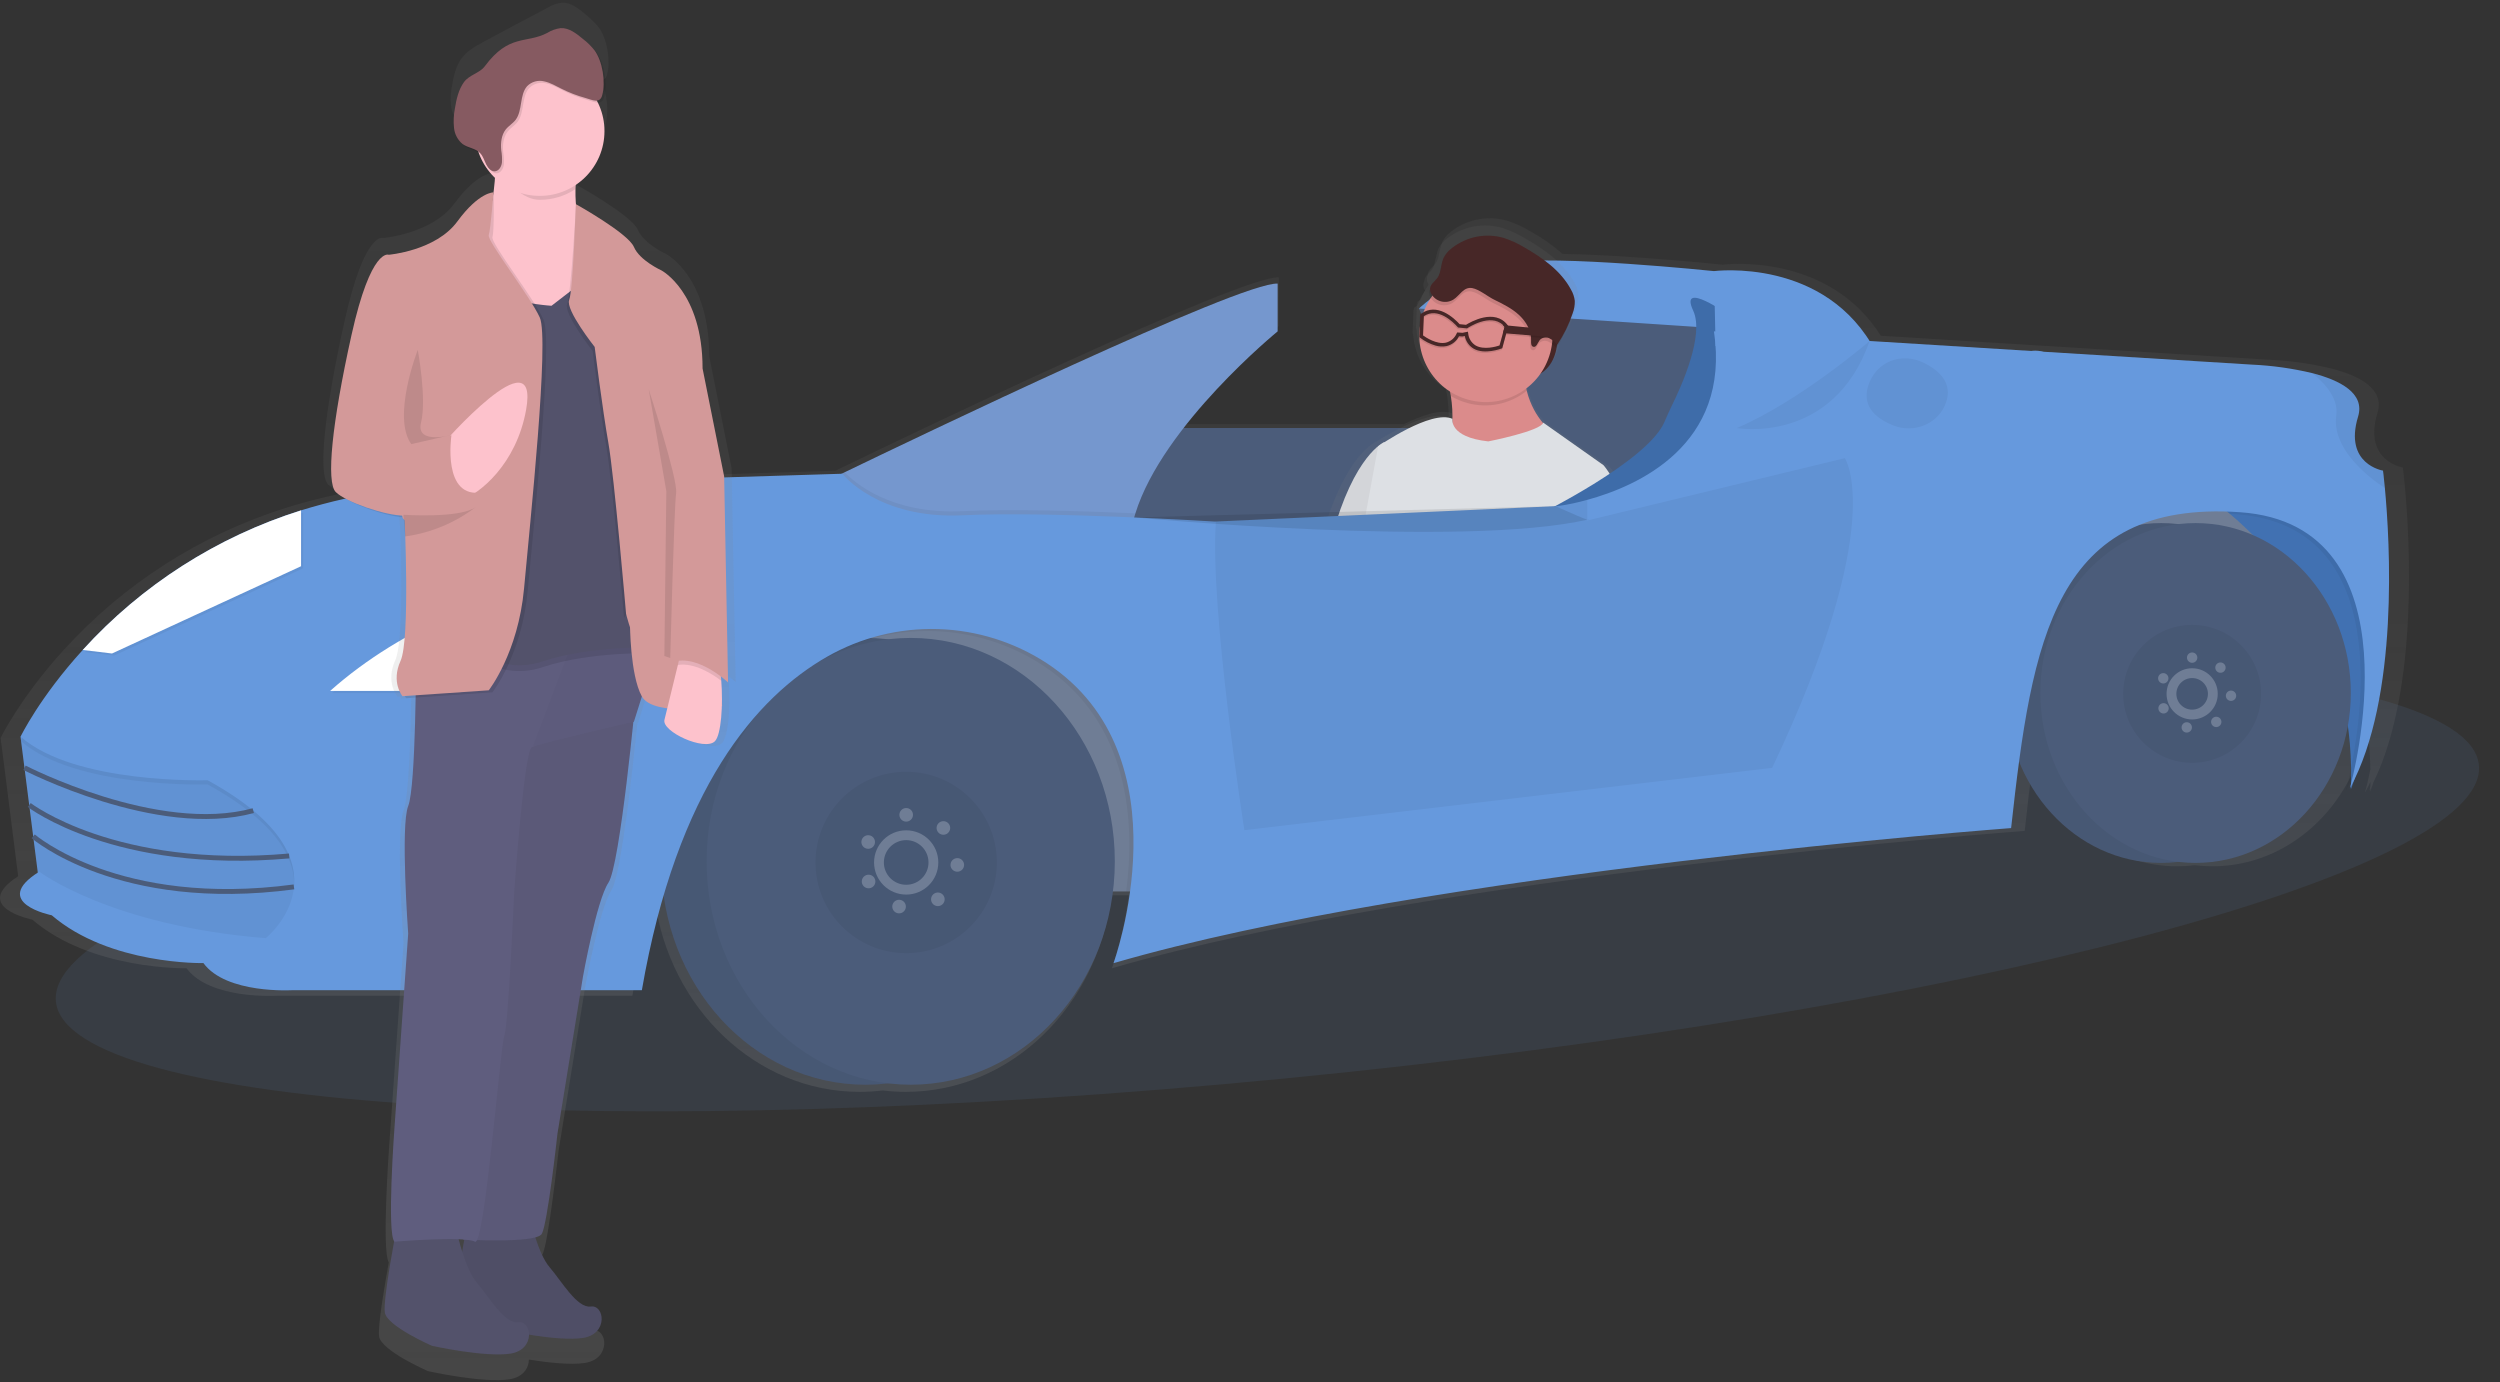 <svg width="510" height="282" viewBox="0 0 510 282" fill="none" xmlns="http://www.w3.org/2000/svg">
<rect x="0" y="0" width="510" height="282" fill="#333333" stroke="none"/>
<path d="M412.292 81.793C414.74 83.603 425.122 84.422 425.122 84.422C425.122 84.422 421.303 74.736 418.85 72.922C418.275 72.413 417.601 72.03 416.87 71.796C416.139 71.563 415.368 71.484 414.604 71.565C413.841 71.646 413.104 71.885 412.438 72.267C411.772 72.649 411.193 73.165 410.738 73.783C410.283 74.401 409.961 75.107 409.794 75.856C409.626 76.605 409.616 77.38 409.765 78.133C409.913 78.886 410.217 79.6 410.656 80.23C411.096 80.859 411.662 81.389 412.317 81.788L412.292 81.793Z" fill="#6699DD"/>
<path opacity="0.1" d="M412.292 81.793C414.74 83.603 425.122 84.422 425.122 84.422C425.122 84.422 421.303 74.736 418.85 72.922C418.275 72.413 417.601 72.03 416.87 71.796C416.139 71.563 415.368 71.484 414.604 71.565C413.841 71.646 413.104 71.885 412.438 72.267C411.772 72.649 411.193 73.165 410.738 73.783C410.283 74.401 409.961 75.107 409.794 75.856C409.626 76.605 409.616 77.38 409.765 78.133C409.913 78.886 410.217 79.6 410.656 80.23C411.096 80.859 411.662 81.389 412.317 81.788L412.292 81.793Z" fill="#6699DD"/>
<path d="M473.194 91.69C470.475 93.062 460.128 92.112 460.128 92.112C460.128 92.112 465.53 83.211 468.249 81.838C468.901 81.447 469.626 81.194 470.38 81.096C471.134 80.998 471.9 81.056 472.63 81.267C473.36 81.478 474.039 81.838 474.624 82.324C475.209 82.809 475.688 83.41 476.03 84.089C476.372 84.768 476.571 85.51 476.613 86.269C476.656 87.028 476.542 87.788 476.277 88.501C476.013 89.214 475.605 89.865 475.077 90.412C474.55 90.96 473.916 91.393 473.214 91.685L473.194 91.69Z" fill="#6699DD"/>
<path d="M467.982 113.459C465.535 115.268 455.153 116.087 455.153 116.087C455.153 116.087 458.972 106.402 461.424 104.587C462.605 103.87 464.01 103.62 465.365 103.888C466.72 104.155 467.926 104.92 468.745 106.032C469.564 107.144 469.938 108.522 469.792 109.896C469.646 111.269 468.992 112.538 467.957 113.454L467.982 113.459Z" fill="#6699DD"/>
<path d="M445.158 95.932C447.876 97.304 458.223 96.354 458.223 96.354C458.223 96.354 452.821 87.453 450.102 86.081C448.813 85.545 447.37 85.517 446.061 86.003C444.752 86.488 443.676 87.451 443.047 88.697C442.419 89.944 442.285 91.382 442.673 92.723C443.06 94.064 443.941 95.209 445.137 95.927L445.158 95.932Z" fill="#6699DD"/>
<path d="M442.946 121.501C445.393 123.31 455.776 124.13 455.776 124.13C455.776 124.13 451.956 114.444 449.504 112.63C448.929 112.121 448.255 111.738 447.524 111.504C446.793 111.271 446.021 111.192 445.258 111.273C444.495 111.354 443.757 111.593 443.092 111.975C442.426 112.357 441.847 112.873 441.392 113.491C440.937 114.109 440.615 114.815 440.447 115.564C440.28 116.313 440.27 117.088 440.419 117.841C440.567 118.594 440.871 119.308 441.31 119.937C441.75 120.567 442.315 121.097 442.971 121.496L442.946 121.501Z" fill="#6699DD"/>
<path opacity="0.1" d="M473.194 91.69C470.475 93.062 460.128 92.112 460.128 92.112C460.128 92.112 465.53 83.211 468.249 81.838C468.901 81.447 469.626 81.194 470.38 81.096C471.134 80.998 471.9 81.056 472.63 81.267C473.36 81.478 474.039 81.838 474.624 82.324C475.209 82.809 475.688 83.41 476.03 84.089C476.372 84.768 476.571 85.51 476.613 86.269C476.656 87.028 476.542 87.788 476.277 88.501C476.013 89.214 475.605 89.865 475.077 90.412C474.55 90.96 473.916 91.393 473.214 91.685L473.194 91.69Z" fill="#6699DD"/>
<path opacity="0.1" d="M467.982 113.459C465.535 115.268 455.153 116.087 455.153 116.087C455.153 116.087 458.972 106.402 461.424 104.587C462.605 103.87 464.01 103.62 465.365 103.888C466.72 104.155 467.926 104.92 468.745 106.032C469.564 107.144 469.938 108.522 469.792 109.896C469.646 111.269 468.992 112.538 467.957 113.454L467.982 113.459Z" fill="#6699DD"/>
<path opacity="0.1" d="M445.158 95.932C447.876 97.304 458.223 96.354 458.223 96.354C458.223 96.354 452.821 87.453 450.102 86.081C448.813 85.545 447.37 85.517 446.061 86.003C444.752 86.488 443.676 87.451 443.047 88.697C442.419 89.944 442.285 91.382 442.673 92.723C443.06 94.064 443.941 95.209 445.137 95.927L445.158 95.932Z" fill="#6699DD"/>
<path opacity="0.1" d="M442.946 121.501C445.393 123.31 455.776 124.13 455.776 124.13C455.776 124.13 451.956 114.444 449.504 112.63C448.929 112.121 448.255 111.738 447.524 111.504C446.793 111.271 446.021 111.192 445.258 111.273C444.495 111.354 443.757 111.593 443.092 111.975C442.426 112.357 441.847 112.873 441.392 113.491C440.937 114.109 440.615 114.815 440.447 115.564C440.28 116.313 440.27 117.088 440.419 117.841C440.567 118.594 440.871 119.308 441.31 119.937C441.75 120.567 442.315 121.097 442.971 121.496L442.946 121.501Z" fill="#6699DD"/>
<path opacity="0.1" d="M262.43 219.976C398.925 206.662 507.84 178.054 505.697 156.079C503.555 134.103 391.166 127.081 254.67 140.395C118.175 153.709 9.26 182.317 11.403 204.293C13.545 226.269 125.934 233.29 262.43 219.976Z" fill="#6699DD"/>
<path d="M484.189 159.58C493.481 140.53 491.561 109.523 490.571 98.998C490.355 96.696 490.184 95.374 490.184 95.374C490.184 95.374 481.993 94.082 485.013 84.166C486.491 79.31 481.244 76.626 475.516 75.153C471.419 74.174 467.24 73.583 463.033 73.389L383.688 68.489C372.809 51.218 351.401 53.993 351.401 53.993C351.401 53.993 332.305 52.007 318.767 51.801C316.712 49.991 314.46 48.418 312.053 47.112C310.619 46.25 309.091 45.553 307.5 45.036C305.565 44.477 303.527 44.38 301.548 44.751C299.569 45.122 297.704 45.951 296.103 47.172C295.322 47.733 294.687 48.473 294.248 49.328C294.079 49.717 293.953 50.123 293.871 50.54C293.667 51.249 293.499 51.969 293.369 52.696C293.251 53.046 293.081 53.376 292.866 53.676C292.323 54.445 291.389 55.023 291.268 55.953C291.265 56.007 291.265 56.06 291.268 56.114C291.169 56.291 291.102 56.486 291.072 56.687C291.036 57.101 291.125 57.516 291.328 57.878C291.359 57.938 291.394 57.994 291.429 58.049C290.761 59.016 290.216 60.063 289.806 61.165C289.62 61.266 289.44 61.379 289.268 61.502L289.117 61.613V61.919L289.032 61.984L288.846 66.935L288.951 67.016C289.104 69.325 289.8 71.566 290.985 73.555C292.169 75.543 293.808 77.222 295.766 78.456C295.831 78.772 295.891 79.094 295.952 79.431C296.228 81.054 296.352 82.7 296.324 84.347H296.238C293.876 83.341 289.836 84.819 286.363 86.543H241.377C250.151 75.254 260.885 66.498 260.885 66.498V56.576C253.217 56.194 185.848 88.564 171.078 95.711L170.425 96.028L94.518 98.38C80.769 98.294 68.748 100.315 58.336 103.607C40.936 109.074 25.3 119.065 13.028 132.559C4.063 142.4 0.133 150.533 0.133 150.533L0.218 151.216L0.133 151.392L0.253 151.498L2.299 167.642L3.706 178.75C-6.073 185.073 6.595 187.607 6.595 187.607C18.656 197.951 38.059 197.523 38.059 197.523C42.797 203.992 56.592 203.128 56.592 203.128H129.001C130.129 196.479 131.639 189.9 133.524 183.425C136.615 205.686 154.178 222.74 175.375 222.74C176.947 222.739 178.518 222.644 180.078 222.454C181.639 222.644 183.21 222.739 184.782 222.74C206.225 222.74 223.944 205.284 226.733 182.651H230.276C229.615 187.707 228.465 192.688 226.844 197.523C291.926 178.554 413.041 169.502 413.041 169.502C413.544 164.727 414.096 160.113 414.694 155.685C419.685 168.074 430.996 176.725 444.163 176.725C445.359 176.723 446.554 176.649 447.741 176.504C448.928 176.649 450.123 176.723 451.319 176.725C466.952 176.725 479.963 164.526 482.898 148.351C483.286 151.206 483.508 154.081 483.561 156.961C483.003 159.706 482.516 161.46 482.45 161.706C482.842 160.989 483.214 160.255 483.566 159.505C483.566 159.796 483.566 160.098 483.566 160.399C483.445 160.902 483.36 161.183 483.335 161.279L483.556 160.867C483.556 161.088 483.556 161.304 483.556 161.525C483.506 161.545 483.772 160.822 484.189 159.58Z" fill="url(#paint0_linear_261_2712)"/>
<path d="M476.596 91.132H327.395V151.332H476.596V91.132Z" fill="#6F7D95"/>
<path d="M289.459 62.94L310.651 110.423L352.617 107.88L354.31 88.378L355.582 65.483L296.243 61.241L289.459 62.94Z" fill="#4B5C7A"/>
<path d="M289.459 62.94C289.459 62.94 297.499 55.31 307.264 53.611C317.028 51.912 349.652 55.305 349.652 55.305L354.315 63.347L353.441 67.177L289.459 62.94Z" fill="#6699DD"/>
<path d="M369.356 87.317H218.884V131.408H369.356V87.317Z" fill="#4B5C7A"/>
<path d="M332.335 117.314C336.31 104.019 328.385 95.284 328.385 95.284L315.249 86.116C315.238 86.147 315.224 86.177 315.209 86.206C313.5 84.204 312.277 81.833 311.636 79.28C311.595 79.119 311.56 78.953 311.52 78.777C312.721 77.885 313.773 76.808 314.636 75.586C316.777 74.274 317.731 72.163 318.093 70.057C319.47 68.013 320.567 65.793 321.355 63.457C321.485 63.079 321.595 62.695 321.686 62.306C321.939 61.582 322.052 60.816 322.018 60.049C321.911 59.196 321.627 58.374 321.184 57.637C318.973 53.616 314.993 50.816 310.957 48.534C309.547 47.687 308.045 47.002 306.48 46.493C304.577 45.945 302.573 45.849 300.627 46.214C298.681 46.579 296.848 47.394 295.273 48.594C294.506 49.147 293.88 49.874 293.449 50.715C293.283 51.098 293.158 51.497 293.077 51.907C292.882 52.605 292.723 53.313 292.6 54.028C292.49 54.369 292.331 54.693 292.127 54.988C291.59 55.742 290.675 56.31 290.555 57.23C290.552 57.283 290.552 57.337 290.555 57.39C290.458 57.565 290.393 57.756 290.364 57.953C290.326 58.36 290.414 58.769 290.615 59.124C290.645 59.185 290.68 59.24 290.715 59.295C290.058 60.247 289.521 61.277 289.117 62.361C288.933 62.461 288.755 62.572 288.585 62.693L288.439 62.799V63.1L288.353 63.166L288.168 68.036L288.268 68.117C288.416 70.388 289.101 72.593 290.265 74.549C291.43 76.505 293.041 78.157 294.967 79.37C295.032 79.682 295.092 79.999 295.148 80.33C295.451 82.084 295.572 83.865 295.509 85.643C295.49 85.49 295.49 85.334 295.509 85.181C291.876 83.537 283.951 88.081 280.76 90.091C280.277 90.321 279.825 90.613 279.418 90.961L279.363 91.001C277.167 92.781 272.83 97.726 269.388 110.438C264.614 128.176 265.111 132.197 261.634 136.308C258.156 140.42 254.704 169.386 254.704 169.386L261.704 171.271L262.599 168.396C270.921 175.986 294.223 179.64 294.223 179.64L294.937 177.423C298.51 178.71 304.485 176.755 304.485 176.755C313.219 173.669 316.49 165.838 322.827 155.509C329.164 145.18 332.335 117.314 332.335 117.314ZM297.108 170.758L313.239 120.712C314.701 128.482 308.249 140.721 307.676 148.723C307.319 153.87 301.329 164.099 297.108 170.758Z" fill="url(#paint1_linear_261_2712)"/>
<path d="M317.289 64.653C317.289 64.653 320.098 75.354 311.761 77.219C303.424 79.084 308.917 72.409 308.917 72.409L316.957 64.573L317.289 64.653Z" fill="#472727"/>
<path d="M282.433 90.157C282.433 90.157 276.232 92.67 271.674 109.599C267.116 126.527 267.569 130.347 264.287 134.283C261.005 138.218 257.644 165.833 257.644 165.833L264.207 167.602L269.92 149.145L285.634 100.39L282.433 90.157Z" fill="#DDE0E4"/>
<path opacity="0.05" d="M282.433 90.157C282.433 90.157 276.232 92.67 271.674 109.599C267.116 126.527 267.569 130.347 264.287 134.283C261.005 138.218 257.644 165.833 257.644 165.833L264.207 167.602L269.92 149.145L285.634 100.39L282.433 90.157Z" fill="black"/>
<path d="M316.867 88.247C316.867 88.247 290.906 101.446 294.705 92.836C296.585 88.584 296.515 84.176 295.967 80.773C295.654 78.769 295.106 76.808 294.334 74.932C294.334 74.932 311.982 60.969 310.947 72.369C310.699 74.823 310.869 77.3 311.45 79.697C312.977 85.744 316.867 88.247 316.867 88.247Z" fill="#DB8B8B"/>
<path opacity="0.1" d="M311.449 79.717C309.78 81.058 307.817 81.985 305.721 82.422C303.624 82.859 301.455 82.793 299.389 82.231C298.18 81.906 297.022 81.417 295.946 80.778C295.634 78.773 295.085 76.813 294.313 74.937C294.313 74.937 311.962 60.974 310.927 72.374C310.684 74.834 310.86 77.317 311.449 79.717Z" fill="black"/>
<path d="M316.25 71.966C318.201 64.718 313.908 57.26 306.662 55.309C299.415 53.357 291.959 57.651 290.008 64.899C288.056 72.147 292.349 79.604 299.596 81.556C306.842 83.507 314.299 79.214 316.25 71.966Z" fill="#DB8B8B"/>
<path opacity="0.1" d="M296.303 61.804C295.93 62.032 295.515 62.181 295.083 62.245C294.651 62.308 294.21 62.283 293.788 62.172C293.366 62.061 292.97 61.865 292.625 61.597C292.28 61.329 291.993 60.994 291.78 60.612C291.594 60.272 291.514 59.883 291.549 59.497C291.665 58.622 292.529 58.079 293.057 57.355C293.876 56.184 293.72 54.581 294.313 53.279C294.721 52.484 295.31 51.795 296.032 51.269C297.5 50.12 299.22 49.336 301.05 48.979C302.88 48.623 304.768 48.705 306.56 49.218C308.026 49.696 309.432 50.342 310.751 51.143C314.53 53.299 318.254 55.938 320.299 59.773C320.713 60.477 320.977 61.259 321.073 62.07C321.096 62.946 320.942 63.818 320.621 64.633C319.865 66.886 318.812 69.028 317.49 71.002C317.048 70.453 316.492 70.005 315.862 69.69C315.543 69.539 315.186 69.493 314.839 69.557C314.493 69.621 314.175 69.792 313.932 70.047C313.495 70.605 313.228 71.67 312.565 71.419C312.133 71.258 312.138 70.66 312.158 70.198C312.248 68.187 311.153 66.292 309.681 64.935C308.208 63.578 306.384 62.683 304.585 61.804C303.293 61.17 301.57 59.718 300.153 59.461C298.394 59.135 297.565 61.025 296.303 61.804Z" fill="black"/>
<path d="M296.489 61.115C296.116 61.343 295.701 61.493 295.269 61.556C294.837 61.62 294.396 61.595 293.974 61.483C293.552 61.372 293.156 61.177 292.811 60.909C292.466 60.641 292.179 60.306 291.966 59.924C291.78 59.583 291.7 59.194 291.735 58.808C291.851 57.933 292.715 57.391 293.243 56.667C294.062 55.496 293.906 53.892 294.499 52.59C294.908 51.795 295.496 51.107 296.218 50.58C297.687 49.431 299.406 48.647 301.236 48.291C303.066 47.934 304.954 48.016 306.746 48.529C308.212 49.008 309.619 49.654 310.937 50.454C314.716 52.611 318.44 55.249 320.485 59.084C320.899 59.788 321.163 60.57 321.259 61.381C321.282 62.258 321.128 63.129 320.807 63.945C320.051 66.197 318.998 68.339 317.676 70.313C317.234 69.764 316.678 69.316 316.048 69.001C315.729 68.851 315.372 68.804 315.025 68.868C314.679 68.932 314.362 69.104 314.118 69.358C313.681 69.916 313.414 70.982 312.751 70.73C312.319 70.569 312.324 69.971 312.344 69.509C312.434 67.498 311.339 65.603 309.867 64.246C308.394 62.889 306.57 61.995 304.771 61.115C303.479 60.482 301.756 59.029 300.339 58.773C298.58 58.441 297.751 60.336 296.489 61.115Z" fill="#472727"/>
<path d="M303.605 90.046C303.605 90.046 314.354 87.94 314.821 86.216L327.113 94.897C327.113 94.897 334.51 103.185 330.726 115.871C330.726 115.871 327.646 142.455 321.656 152.322C315.665 162.189 312.223 174.97 304.017 177.956C304.017 177.956 296.127 172.869 293.524 172.93C293.524 172.93 306.886 153.563 307.459 145.939C308.032 138.314 314.138 126.623 312.801 119.224L294.71 175.468C294.71 175.468 265.563 170.944 262.608 161.269C262.608 161.269 265.121 157.494 264.654 153.669C264.186 149.844 275.649 121.069 275.649 121.069L281.137 91.062C281.137 91.062 291.991 83.477 296.313 85.447C296.293 85.417 295.509 89.162 303.605 90.046Z" fill="#DDE0E4"/>
<g opacity="0.1">
<path d="M307.52 66.714C304.866 63.095 299.806 66.066 298.977 66.584L297.675 66.453C296.539 65.216 293.057 61.929 289.785 64.347L289.645 64.452L289.449 69.092L289.589 69.202C290.534 69.932 291.606 70.481 292.75 70.821C293.475 71.034 294.24 71.072 294.982 70.931C295.531 70.805 296.045 70.559 296.489 70.211C296.933 69.864 297.295 69.423 297.55 68.921L298.228 68.966L298.73 68.871C298.831 69.405 299.044 69.912 299.356 70.357C299.668 70.803 300.072 71.177 300.54 71.454C302.786 72.726 306.067 71.454 306.203 71.429L306.374 71.364L307.58 66.875L307.52 66.714ZM305.816 70.796C305.148 71.022 302.625 71.766 300.932 70.796C300.51 70.531 300.155 70.173 299.893 69.75C299.632 69.326 299.471 68.848 299.424 68.353L299.364 67.986L298.263 68.212L297.158 68.172L297.052 68.383C296.85 68.84 296.547 69.244 296.164 69.564C295.782 69.885 295.331 70.114 294.846 70.233C292.951 70.64 290.76 69.172 290.187 68.755L290.353 64.834C293.198 62.919 296.333 66.026 297.238 67.041L297.333 67.147L299.168 67.327L299.278 67.252C299.328 67.222 303.886 64.161 306.484 66.624C306.613 66.743 306.733 66.873 306.841 67.011L305.816 70.796Z" fill="black"/>
<path d="M315.751 69.046L307.208 68.338L306.505 68.202L306.821 67.016C306.712 66.878 306.593 66.748 306.464 66.629L307.5 66.729L314.49 67.413L315.751 69.046Z" fill="black"/>
</g>
<path d="M307.61 66.392C304.957 62.774 299.896 65.744 299.067 66.262L297.765 66.131C296.63 64.895 293.147 61.608 289.876 64.025L289.735 64.131L289.539 68.77L289.68 68.881C290.625 69.61 291.696 70.159 292.841 70.499C293.565 70.712 294.33 70.75 295.072 70.61C295.621 70.483 296.136 70.237 296.579 69.89C297.023 69.542 297.385 69.102 297.64 68.599L298.318 68.644L298.821 68.549C298.921 69.083 299.135 69.59 299.447 70.036C299.759 70.481 300.162 70.855 300.63 71.132C302.876 72.404 306.158 71.132 306.293 71.107L306.464 71.042L307.67 66.553L307.61 66.392ZM305.906 70.474C305.238 70.7 302.715 71.444 301.022 70.474C300.6 70.21 300.245 69.852 299.983 69.428C299.722 69.005 299.562 68.527 299.514 68.031L299.454 67.664L298.353 67.89L297.263 67.82L297.157 68.031C296.959 68.49 296.658 68.898 296.277 69.222C295.896 69.546 295.446 69.778 294.961 69.901C293.067 70.308 290.876 68.84 290.303 68.423L290.469 64.503C293.313 62.588 296.449 65.694 297.353 66.709L297.449 66.815L299.283 66.996L299.394 66.92C299.444 66.89 304.002 63.829 306.6 66.292C306.729 66.412 306.848 66.541 306.957 66.679L305.906 70.474Z" fill="#472727"/>
<path d="M315.831 68.725L307.318 68.016L306.615 67.88L306.932 66.694C306.823 66.556 306.704 66.427 306.575 66.307L307.61 66.408L314.6 67.091L315.831 68.725Z" fill="#472727"/>
<path d="M257.453 121.657H108.252V181.857H257.453V121.657Z" fill="#6F7D95"/>
<path d="M176.535 221.283C199.53 221.283 218.17 200.879 218.17 175.709C218.17 150.54 199.53 130.136 176.535 130.136C153.541 130.136 134.901 150.54 134.901 175.709C134.901 200.879 153.541 221.283 176.535 221.283Z" fill="#4B5C7A"/>
<path opacity="0.05" d="M176.535 221.283C199.53 221.283 218.17 200.879 218.17 175.709C218.17 150.54 199.53 130.136 176.535 130.136C153.541 130.136 134.901 150.54 134.901 175.709C134.901 200.879 153.541 221.283 176.535 221.283Z" fill="black"/>
<path d="M185.787 221.283C208.782 221.283 227.422 200.879 227.422 175.709C227.422 150.54 208.782 130.136 185.787 130.136C162.793 130.136 144.153 150.54 144.153 175.709C144.153 200.879 162.793 221.283 185.787 221.283Z" fill="#4B5C7A"/>
<path opacity="0.05" d="M184.862 194.447C195.081 194.447 203.365 186.162 203.365 175.941C203.365 165.72 195.081 157.434 184.862 157.434C174.643 157.434 166.359 165.72 166.359 175.941C166.359 186.162 174.643 194.447 184.862 194.447Z" fill="black"/>
<path d="M184.862 181.495C187.929 181.495 190.415 179.008 190.415 175.941C190.415 172.873 187.929 170.386 184.862 170.386C181.795 170.386 179.309 172.873 179.309 175.941C179.309 179.008 181.795 181.495 184.862 181.495Z" stroke="#6F7D95" stroke-width="2" stroke-miterlimit="10"/>
<path d="M184.863 167.612C185.629 167.612 186.25 166.991 186.25 166.225C186.25 165.459 185.629 164.838 184.863 164.838C184.097 164.838 183.476 165.459 183.476 166.225C183.476 166.991 184.097 167.612 184.863 167.612Z" fill="#6F7D95"/>
<path d="M193.344 169.966C193.93 169.474 194.007 168.599 193.515 168.012C193.022 167.425 192.147 167.349 191.561 167.841C190.974 168.334 190.897 169.209 191.39 169.795C191.882 170.382 192.757 170.459 193.344 169.966Z" fill="#6F7D95"/>
<path d="M196.656 176.684C196.789 175.929 196.285 175.21 195.531 175.077C194.776 174.944 194.057 175.448 193.924 176.202C193.791 176.957 194.295 177.676 195.049 177.809C195.803 177.942 196.523 177.438 196.656 176.684Z" fill="#6F7D95"/>
<path d="M192.018 184.663C192.681 184.28 192.909 183.432 192.526 182.768C192.143 182.105 191.294 181.877 190.631 182.26C189.967 182.643 189.74 183.492 190.123 184.155C190.506 184.819 191.354 185.046 192.018 184.663Z" fill="#6F7D95"/>
<path d="M184.715 185.414C184.977 184.694 184.606 183.898 183.886 183.636C183.166 183.374 182.37 183.745 182.108 184.465C181.846 185.185 182.217 185.981 182.937 186.243C183.657 186.505 184.453 186.134 184.715 185.414Z" fill="#6F7D95"/>
<path d="M177.665 181.13C178.384 180.868 178.756 180.072 178.494 179.352C178.232 178.632 177.436 178.261 176.716 178.523C175.996 178.785 175.625 179.581 175.887 180.301C176.149 181.021 176.945 181.392 177.665 181.13Z" fill="#6F7D95"/>
<path d="M178.312 172.463C178.695 171.8 178.468 170.951 177.804 170.568C177.141 170.185 176.293 170.412 175.91 171.076C175.527 171.739 175.754 172.588 176.417 172.971C177.081 173.354 177.929 173.127 178.312 172.463Z" fill="#6F7D95"/>
<path d="M484.948 140.49C483.525 150.312 479.571 161.063 479.571 161.063C479.597 160.393 479.614 159.731 479.621 159.077C479.621 158.233 479.621 157.399 479.621 156.564C479.118 129.493 464.369 112.79 454.856 104.794C452.384 102.686 449.724 100.809 446.911 99.184H472.766C472.766 99.184 482.937 119.958 485.058 130.131C485.671 132.986 485.5 136.67 484.948 140.49Z" fill="#4477BB"/>
<path opacity="0.05" d="M484.948 140.49C483.525 150.312 479.571 161.063 479.571 161.063C479.597 160.393 479.614 159.731 479.621 159.077C479.621 158.233 479.621 157.399 479.621 156.564C479.118 129.493 464.369 112.79 454.856 104.794C452.384 102.686 449.724 100.809 446.911 99.184H472.766C472.766 99.184 482.937 119.958 485.058 130.131C485.671 132.986 485.5 136.67 484.948 140.49Z" fill="black"/>
<path d="M440.866 176.031C458.354 176.031 472.53 160.513 472.53 141.37C472.53 122.227 458.354 106.708 440.866 106.708C423.378 106.708 409.202 122.227 409.202 141.37C409.202 160.513 423.378 176.031 440.866 176.031Z" fill="#4B5C7A"/>
<path opacity="0.05" d="M440.866 176.031C458.354 176.031 472.53 160.513 472.53 141.37C472.53 122.227 458.354 106.708 440.866 106.708C423.378 106.708 409.202 122.227 409.202 141.37C409.202 160.513 423.378 176.031 440.866 176.031Z" fill="black"/>
<path d="M447.901 176.031C465.389 176.031 479.566 160.513 479.566 141.37C479.566 122.227 465.389 106.708 447.901 106.708C430.413 106.708 416.237 122.227 416.237 141.37C416.237 160.513 430.413 176.031 447.901 176.031Z" fill="#4B5C7A"/>
<path opacity="0.05" d="M447.198 155.619C454.969 155.619 461.269 149.318 461.269 141.546C461.269 133.773 454.969 127.472 447.198 127.472C439.427 127.472 433.127 133.773 433.127 141.546C433.127 149.318 439.427 155.619 447.198 155.619Z" fill="black"/>
<path d="M447.198 145.768C449.529 145.768 451.419 143.877 451.419 141.546C451.419 139.214 449.529 137.324 447.198 137.324C444.866 137.324 442.977 139.214 442.977 141.546C442.977 143.877 444.866 145.768 447.198 145.768Z" stroke="#6F7D95" stroke-width="2" stroke-miterlimit="10"/>
<path d="M447.198 135.213C447.781 135.213 448.253 134.74 448.253 134.157C448.253 133.574 447.781 133.102 447.198 133.102C446.615 133.102 446.143 133.574 446.143 134.157C446.143 134.74 446.615 135.213 447.198 135.213Z" fill="#6F7D95"/>
<path d="M453.652 137.002C454.098 136.628 454.157 135.962 453.782 135.515C453.407 135.069 452.742 135.01 452.295 135.385C451.849 135.76 451.791 136.426 452.165 136.872C452.54 137.319 453.205 137.377 453.652 137.002Z" fill="#6F7D95"/>
<path d="M456.167 142.115C456.268 141.541 455.885 140.994 455.311 140.893C454.737 140.791 454.189 141.175 454.088 141.749C453.987 142.323 454.37 142.87 454.944 142.972C455.518 143.073 456.065 142.69 456.167 142.115Z" fill="#6F7D95"/>
<path d="M452.644 148.183C453.148 147.891 453.321 147.246 453.03 146.741C452.738 146.236 452.093 146.063 451.588 146.355C451.083 146.646 450.911 147.292 451.202 147.796C451.493 148.301 452.139 148.474 452.644 148.183Z" fill="#6F7D95"/>
<path d="M447.088 148.752C447.288 148.204 447.005 147.599 446.458 147.399C445.91 147.2 445.304 147.482 445.105 148.03C444.906 148.578 445.188 149.184 445.736 149.383C446.283 149.582 446.889 149.3 447.088 148.752Z" fill="#6F7D95"/>
<path d="M441.724 145.489C442.272 145.29 442.554 144.684 442.355 144.136C442.156 143.589 441.55 143.306 441.002 143.506C440.455 143.705 440.172 144.311 440.372 144.858C440.571 145.406 441.177 145.689 441.724 145.489Z" fill="#6F7D95"/>
<path d="M442.223 138.9C442.514 138.395 442.341 137.75 441.836 137.458C441.332 137.167 440.686 137.34 440.395 137.844C440.103 138.349 440.276 138.995 440.781 139.286C441.286 139.578 441.931 139.405 442.223 138.9Z" fill="#6F7D95"/>
<path d="M8.012 180.374L4.183 150.271H49.536L72.849 171.045L61.406 197.755C61.406 197.755 15.239 190.125 8.012 180.374Z" fill="#6699DD"/>
<path opacity="0.05" d="M72.864 171.045L61.421 197.755C61.421 197.755 15.239 190.125 8.012 180.374L7.846 179.062L4.329 151.226L4.293 150.95L4.208 150.276H49.561L72.864 171.045Z" fill="black"/>
<path d="M260.639 57.853V67.604C260.639 67.604 237.201 86.704 231.623 104.723C230.649 107.649 230.281 110.743 230.542 113.816C232.663 133.74 169.515 97.701 169.515 97.701L172.324 96.334C186.842 89.332 253.096 57.471 260.639 57.853Z" fill="#7597CE"/>
<path d="M314.048 104.914C314.048 104.914 335.998 94.128 339.521 86.146C339.993 85.075 340.441 83.995 340.963 82.944C343.139 78.566 347.712 68.297 345.411 63.367C342.446 57.008 352.617 64.216 352.617 64.216L346.682 94.308L332.269 102.351L313.621 104.914" fill="#4171B1"/>
<path opacity="0.05" d="M314.048 104.914C314.048 104.914 335.998 94.128 339.521 86.146C339.993 85.075 340.441 83.995 340.963 82.944C343.139 78.566 347.712 68.297 345.411 63.367C342.446 57.008 352.617 64.216 352.617 64.216L346.682 94.308L332.269 102.351L313.621 104.914" fill="black"/>
<path opacity="0.05" d="M72.864 171.045L61.421 197.755C61.421 197.755 15.239 190.125 8.013 180.374L7.847 179.062C8.033 178.936 8.229 178.806 8.435 178.68C8.435 178.68 22.42 189.703 54.215 192.251C54.215 192.251 73.311 176.986 42.345 160.032C42.345 160.032 15.41 160.877 4.314 151.231L4.193 151.131L4.279 150.955C4.353 150.811 4.471 150.586 4.636 150.281H49.547L72.864 171.045Z" fill="black"/>
<path opacity="0.05" d="M230.542 113.811C232.663 133.74 169.515 97.701 169.515 97.701L172.324 96.334C174.184 98.315 181.606 104.995 196.446 104.271C205.994 103.803 220.492 104.231 231.648 104.718C230.666 107.642 230.29 110.736 230.542 113.811Z" fill="black"/>
<path opacity="0.05" d="M257.458 121.657V181.857H229.739C231.568 167.853 230.513 147.442 212.733 135.74C206.102 131.405 198.402 128.986 190.484 128.75C182.565 128.514 174.735 130.471 167.857 134.403C156.204 141.058 143.173 154.589 134.891 181.857H108.257V121.657H257.458Z" fill="black"/>
<path opacity="0.05" d="M484.948 140.49C483.902 147.135 482.224 153.589 479.626 159.088C479.291 159.828 478.926 160.55 478.53 161.254C478.596 161.008 479.073 159.289 479.626 156.584C482.319 143.416 486.928 106.975 456.052 104.894C455.65 104.869 455.253 104.844 454.856 104.829C452.385 102.709 449.726 100.82 446.911 99.184H472.766C472.766 99.184 482.937 119.958 485.058 130.131C485.671 132.986 485.5 136.67 484.948 140.49Z" fill="black"/>
<path d="M479.37 160.841C479.772 159.389 494.094 106.995 456.892 104.487C419.167 101.943 414.504 130.347 410.267 168.929C410.267 168.929 291.168 177.83 227.156 196.488C227.156 196.488 242.523 154.368 213.587 135.318C206.956 130.983 199.257 128.564 191.338 128.328C183.419 128.092 175.589 130.048 168.712 133.981C154.44 142.134 138.092 160.62 130.941 201.997H59.723C59.723 201.997 46.155 202.846 41.496 196.468C41.496 196.468 22.4 196.89 10.556 186.717C10.556 186.717 -2.158 184.173 8.013 177.815C8.013 177.815 22.425 188.838 54.215 191.386C54.215 191.386 73.311 176.121 42.346 159.168C42.346 159.168 15.209 160.017 4.199 150.266C4.199 150.266 8.063 142.269 16.882 132.594C28.945 119.322 44.315 109.492 61.422 104.11C72.948 100.546 84.962 98.812 97.026 98.973L171.837 96.641C171.837 96.641 179.064 105.969 196.421 105.12C213.778 104.271 247.709 106.392 247.709 106.392H248.046L317.857 103.23C319.862 102.947 321.845 102.527 323.792 101.974C333.913 99.224 353.11 90.886 349.647 67.599L459.43 74.384C463.568 74.574 467.678 75.155 471.707 76.118C477.345 77.566 482.501 80.21 481.049 84.985C478.084 94.736 486.134 96.007 486.134 96.007C486.134 96.007 486.305 97.309 486.516 99.571C487.521 110.237 489.496 142.305 479.37 160.841Z" fill="#6699DD"/>
<path opacity="0.05" d="M143.65 114.238C143.65 114.238 97.87 114.66 67.768 141.38H84.723C84.723 141.38 132.197 129.086 143.64 119.335L143.65 114.238Z" fill="black"/>
<path d="M143.223 113.811C143.223 113.811 97.442 114.233 67.341 140.953H84.296C84.296 140.953 131.77 128.658 143.213 118.907L143.223 113.811Z" fill="white"/>
<path opacity="0.05" d="M61.843 104.537V115.932L23.279 133.74L17.309 133.021C29.37 119.75 44.739 109.92 61.843 104.537Z" fill="black"/>
<path d="M61.416 104.115V115.51L22.847 133.313L16.877 132.594C28.94 119.324 44.31 109.496 61.416 104.115Z" fill="white"/>
<path opacity="0.05" d="M116.096 155.785C116.096 155.785 95.327 168.502 93.206 196.498H105.076C105.076 196.498 109.739 165.973 123.303 155.785H116.096Z" fill="black"/>
<path opacity="0.05" d="M361.522 156.635L253.855 169.351C253.855 169.351 246.734 124.014 248.051 106.377L317.862 103.215C319.865 102.937 321.846 102.522 323.792 101.974V106.181L376.351 93.464C376.351 93.464 385.256 106.603 361.522 156.635Z" fill="black"/>
<path d="M349.652 55.305C349.652 55.305 372.543 52.339 382.714 71.841L349.979 70.579L349.652 55.305Z" fill="#6699DD"/>
<path opacity="0.05" d="M381.125 78.677C380.226 81.496 380.904 84.598 386.116 86.744C390.452 88.533 395.538 86.462 397.02 82.014C397.885 79.421 397.292 76.485 392.618 74.098C387.945 71.71 382.698 73.751 381.125 78.677Z" fill="black"/>
<path d="M5.002 156.624C5.002 156.624 32.169 170.698 51.667 165.37" stroke="#4B5C7A" stroke-miterlimit="10"/>
<path d="M5.962 164.224C5.962 164.224 23.516 177.765 58.994 174.618" stroke="#4B5C7A" stroke-miterlimit="10"/>
<path d="M6.771 170.603C6.771 170.603 24.184 185.717 59.964 180.927" stroke="#4B5C7A" stroke-miterlimit="10"/>
<path opacity="0.05" d="M381.402 69.564C381.402 69.564 367.24 81.793 354.315 87.322C354.315 87.322 373.944 90.815 381.402 69.564Z" fill="black"/>
<path opacity="0.1" d="M231.376 105.557C231.376 105.557 298.575 111.906 324.003 105.97C324.003 105.97 325.36 106.869 317.264 103.24L231.376 105.557Z" fill="black"/>
<path opacity="0.05" d="M486.52 99.571C482.334 96.822 475.696 91.117 476.601 84.769C477.053 81.587 474.801 78.612 471.711 76.114C477.349 77.561 482.505 80.205 481.053 84.98C478.088 94.731 486.139 96.002 486.139 96.002C486.139 96.002 486.304 97.309 486.52 99.571Z" fill="black"/>
<path d="M148.776 143.822C148.816 142.144 148.776 140.4 148.65 138.796C148.65 138.49 148.6 138.193 148.57 137.902C149.514 138.615 150.077 139.158 150.077 139.158L149.248 95.51L144.675 72.645C144.675 56.43 135.946 51.861 135.946 51.861C135.946 51.861 131.373 49.781 130.127 46.875C128.881 43.97 117.835 37.828 117.83 37.828C117.742 36.77 117.709 35.708 117.729 34.646C117.729 34.37 117.729 34.084 117.755 33.797C120.524 31.96 122.532 29.181 123.408 25.976C124.283 22.77 123.965 19.355 122.514 16.366C123.127 16.366 123.624 16.11 123.855 15.2C124.589 12.32 123.88 7.982 122.212 5.68C121.855 5.198 121.453 4.752 121.011 4.348C120.493 3.828 119.948 3.337 119.378 2.875C117.951 1.689 116.363 0.443 114.594 0.543C113.59 0.674 112.626 1.017 111.764 1.548C107.346 3.874 102.938 6.219 98.543 8.585C96.92 9.465 95.246 10.39 94.111 11.968C92.975 13.546 92.518 15.567 92.201 17.552C91.935 18.897 91.872 20.275 92.015 21.638C92.148 22.879 92.716 24.033 93.618 24.895C93.8 25.115 94.008 25.313 94.236 25.483C95.131 26.137 96.281 26.298 97.216 26.826C97.923 28.878 99.106 30.733 100.669 32.239C100.669 32.495 100.633 32.742 100.613 33.023C100.558 33.742 100.473 34.531 100.362 35.33C100.362 35.33 97.292 35.25 92.719 41.482C88.146 47.715 78.17 48.549 78.17 48.549C78.17 48.549 74.432 46.885 70.276 65.593C66.12 84.301 64.873 96.756 66.949 98.847C67.83 99.608 68.823 100.229 69.894 100.687C73.417 102.465 77.207 103.654 81.115 104.205C81.165 104.355 81.249 104.491 81.361 104.602L81.658 108.226C81.909 115.876 82.201 131.222 80.653 134.624C78.572 139.198 81.07 142.109 81.07 142.109L81.573 142.073C81.665 142.231 81.769 142.383 81.884 142.526L83.894 142.39C83.748 150.935 83.356 162.787 82.321 165.39C80.658 169.547 82.321 192.412 82.321 192.412L79.412 233.567C79.412 233.567 77.819 255.049 79.311 257.537C78.497 262.006 77.035 270.52 77.336 272.641C77.753 275.551 87.311 279.708 87.311 279.708C87.311 279.708 98.533 282.221 103.935 281.372C106.759 280.935 107.88 279.025 107.89 277.351C111.553 277.939 116.322 278.502 119.312 278.039C124.715 277.21 123.885 270.973 120.976 271.39C118.066 271.807 114.739 265.956 112.267 263.046C111.011 261.578 109.965 258.955 109.252 256.708C109.777 256.629 110.26 256.371 110.619 255.979C111.865 253.898 113.945 234.778 113.945 234.778L119.348 201.524C119.348 201.524 122.257 185.309 124.75 181.57C126.634 178.745 128.991 157.665 130.031 147.512H130.122H130.152L130.263 147.155L131.825 142.109C132.66 143.581 134.76 144.31 137.208 144.622C136.946 145.687 136.73 146.557 136.604 147.054C135.981 149.568 145.067 153.704 147.258 151.628C148.178 150.759 148.655 147.607 148.766 144.159H148.841L148.776 143.822ZM94.171 257.185C94.03 257.995 93.889 258.839 93.749 259.699C93.432 258.693 93.181 257.789 93.01 257.12C93.422 257.135 93.809 257.155 94.171 257.185Z" fill="url(#paint2_linear_261_2712)"/>
<path d="M108.106 248.52C108.106 248.52 109.709 255.728 112.126 258.527C114.543 261.327 117.729 266.931 120.529 266.534C123.328 266.137 124.132 272.139 118.925 272.938C113.719 273.737 102.915 271.334 102.915 271.334C102.915 271.334 93.709 267.313 93.311 264.529C92.915 261.744 95.714 247.314 95.714 247.314L108.106 248.52Z" fill="#53526B"/>
<path opacity="0.05" d="M108.106 248.52C108.106 248.52 109.709 255.728 112.126 258.527C114.543 261.327 117.729 266.931 120.529 266.534C123.328 266.137 124.132 272.139 118.925 272.938C113.719 273.737 102.915 271.334 102.915 271.334C102.915 271.334 93.709 267.313 93.311 264.529C92.915 261.744 95.714 247.314 95.714 247.314L108.106 248.52Z" fill="black"/>
<path d="M93.296 251.722C93.296 251.722 94.9 258.93 97.317 261.729C99.734 264.529 102.92 270.133 105.719 269.736C108.518 269.339 109.322 275.341 104.116 276.14C98.91 276.939 88.105 274.541 88.105 274.541C88.105 274.541 78.899 270.52 78.502 267.736C78.105 264.951 80.904 250.521 80.904 250.521L93.296 251.722Z" fill="#53526B"/>
<path d="M129.72 142.038C129.72 142.038 126.519 176.463 124.117 180.067C121.715 183.671 118.916 199.283 118.916 199.283L113.715 231.305C113.715 231.305 111.705 249.722 110.514 251.722C109.323 253.723 94.468 252.863 94.468 252.863L103.684 146.843L129.72 142.038Z" fill="#5F5D7E"/>
<path opacity="0.05" d="M129.72 142.038C129.72 142.038 126.519 176.463 124.117 180.067C121.715 183.671 118.916 199.283 118.916 199.283L113.715 231.305C113.715 231.305 111.705 249.722 110.514 251.722C109.323 253.723 94.468 252.863 94.468 252.863L103.684 146.843L129.72 142.038Z" fill="black"/>
<path d="M136.122 125.627L135.077 128.95L129.424 146.899L129.313 147.24H129.283C128.524 147.411 112.503 151.096 109.046 152.226C108.86 152.284 108.677 152.353 108.498 152.433C106.895 153.232 104.895 182.052 104.895 182.052C104.895 182.052 103.694 209.275 102.885 211.275C102.076 213.276 98.865 254.501 96.88 253.305C94.895 252.109 80.472 253.305 80.472 253.305C78.869 251.702 80.472 230.089 80.472 230.089L83.271 190.456C83.271 190.456 81.668 168.441 83.271 164.435C84.874 160.429 84.874 133.614 84.874 133.614L117.654 128.538L120.82 128.035L136.122 125.627Z" fill="#5F5D7E"/>
<path opacity="0.02" d="M135.077 128.949L129.423 146.898L129.288 147.25C128.529 147.421 112.508 151.105 109.051 152.236H108.704L117.654 128.537L117.91 127.854L120.82 128.04L135.077 128.949Z" fill="black"/>
<path opacity="0.1" d="M97.699 45.569C97.699 45.569 112.509 61.582 121.715 48.368L130.519 54.375L128.916 63.583L134.117 133.237C134.117 133.237 120.509 132.835 110.906 136.037C108.231 136.986 105.341 137.151 102.576 136.512C99.81 135.874 97.285 134.458 95.297 132.433L96.9 71.188L93.297 52.374L97.699 45.569Z" fill="black"/>
<path d="M97.699 44.367C97.699 44.367 112.508 60.381 121.715 47.167L130.519 53.173L128.916 62.382L134.122 132.056C134.122 132.056 120.514 131.654 110.91 134.856C108.236 135.805 105.346 135.97 102.581 135.331C99.815 134.693 97.29 133.277 95.302 131.252L96.905 70.006L93.302 51.193L97.699 44.367Z" fill="#53526B"/>
<path d="M128.519 127.226C128.519 127.226 128.519 137.635 130.921 142.038C133.323 146.441 147.328 144.049 147.328 144.049L144.529 129.236L128.519 127.226Z" fill="#D39999"/>
<path d="M145.806 151.246C143.695 153.257 134.946 149.236 135.549 146.843C135.971 145.149 137.449 139.088 138.288 135.65L138.871 133.232C138.871 133.232 143.997 131.629 145.806 133.232C146.464 133.815 146.927 136.112 147.143 138.887C147.514 143.707 147.148 149.975 145.806 151.246Z" fill="#FDC2CC"/>
<path d="M126.514 51.57L112.509 62.377C112.509 62.377 91.699 61.175 96.9 51.168C99.165 46.767 100.531 41.959 100.92 37.024C101.089 35.203 101.089 33.371 100.92 31.55C100.92 31.55 120.132 13.958 117.73 33.953C117.541 35.488 117.43 37.031 117.398 38.577C117.132 53.586 126.514 51.57 126.514 51.57Z" fill="#FDC2CC"/>
<path opacity="0.1" d="M117.71 33.958C117.521 35.493 117.41 37.036 117.378 38.582C115.222 40.01 112.692 40.769 110.107 40.764C106.524 40.764 103.885 37.275 101.503 34.958C101.77 31.636 100.905 31.555 100.905 31.555C100.905 31.555 120.112 13.938 117.71 33.958Z" fill="black"/>
<path d="M110.106 39.959C117.4 39.959 123.312 34.045 123.312 26.75C123.312 19.455 117.4 13.541 110.106 13.541C102.812 13.541 96.899 19.455 96.899 26.75C96.899 34.045 102.812 39.959 110.106 39.959Z" fill="#FDC2CC"/>
<path opacity="0.1" d="M100.704 39.361C100.704 39.361 98.503 39.562 94.101 45.564C89.699 51.565 80.065 52.369 80.065 52.369C80.065 52.369 76.462 50.766 72.462 68.78C68.462 86.794 67.261 98.802 69.261 100.803C71.261 102.803 79.266 105.608 83.266 105.608C83.266 105.608 84.467 130.825 82.467 135.228C80.467 139.631 82.869 142.435 82.869 142.435L100.458 141.234C100.458 141.234 106.463 133.629 107.664 120.42C108.865 107.211 112.865 69.579 110.865 65.176C108.865 60.773 100.061 49.565 100.458 48.363C100.855 47.162 100.704 39.361 100.704 39.361Z" fill="black"/>
<path d="M100.668 39.241C100.668 39.241 97.709 39.16 93.306 45.167C88.904 51.173 79.301 51.972 79.301 51.972C79.301 51.972 75.698 50.369 71.698 68.383C67.698 86.397 66.496 98.405 68.507 100.39C70.517 102.376 78.512 105.196 82.512 105.196C82.512 105.196 83.713 130.413 81.713 134.816C79.713 139.219 82.115 142.023 82.115 142.023L99.704 140.822C99.704 140.822 105.709 133.217 106.91 120.008C108.111 106.799 112.111 69.167 110.111 64.764C108.111 60.361 99.307 49.153 99.704 47.951C100.101 46.75 100.668 39.241 100.668 39.241Z" fill="#D39999"/>
<path d="M90.115 90.8C90.115 90.8 110.141 67.83 107.327 83.593C105.317 94.801 97.724 100.808 94.12 102.009C90.517 103.21 90.115 90.8 90.115 90.8Z" fill="#FDC2CC"/>
<path opacity="0.1" d="M147.143 138.887C145.228 137.424 141.615 135.147 138.288 135.65L138.871 133.232C138.871 133.232 143.997 131.629 145.806 133.232C146.469 133.815 146.927 136.112 147.143 138.887Z" fill="black"/>
<path opacity="0.1" d="M117.509 41.764C117.509 41.764 127.715 48.368 128.916 51.173C130.117 53.978 134.519 55.978 134.519 55.978C134.519 55.978 142.922 60.381 142.922 75.993L147.324 98.008L127.303 126.025C127.303 126.025 124.901 98.003 123.7 91.197C122.499 84.392 120.901 71.595 120.901 71.595C120.901 71.595 114.896 63.99 115.7 61.99C116.504 59.989 117.509 41.764 117.509 41.764Z" fill="black"/>
<path d="M117.474 41.643C117.474 41.643 128.117 47.569 129.313 50.369C130.509 53.168 134.921 55.154 134.921 55.154C134.921 55.154 143.324 59.557 143.324 75.168L147.726 97.184L148.525 139.213C148.525 139.213 141.319 132.408 136.117 135.61C130.916 138.811 127.715 125.2 127.715 125.2C127.715 125.2 125.313 97.179 124.112 90.373C122.911 83.567 121.313 70.77 121.313 70.77C121.313 70.77 115.308 63.196 116.112 61.185C116.916 59.175 117.474 41.643 117.474 41.643Z" fill="#D39999"/>
<path opacity="0.1" d="M121.699 10.686C121.022 9.824 120.238 9.051 119.368 8.384C117.991 7.238 116.468 6.042 114.76 6.143C113.793 6.271 112.865 6.604 112.036 7.118C107.781 9.359 103.538 11.624 99.307 13.913C97.744 14.758 96.131 15.652 95.04 17.17C93.95 18.688 93.508 20.638 93.201 22.548C92.945 23.842 92.883 25.167 93.02 26.479C93.145 27.765 93.769 28.951 94.759 29.781C95.9 30.61 97.463 30.616 98.417 31.701C98.97 32.33 99.211 33.209 99.603 33.973C99.995 34.737 100.674 35.481 101.448 35.345C102.221 35.21 102.689 34.39 102.799 33.561C102.849 32.72 102.8 31.877 102.654 31.048C102.503 29.54 102.694 27.942 103.568 26.821C104.171 26.057 105.036 25.594 105.619 24.81C107.016 22.92 106.377 19.784 107.91 18.01C108.355 17.546 108.915 17.208 109.533 17.032C110.151 16.855 110.805 16.846 111.428 17.004C112.669 17.266 113.805 17.939 114.945 18.512C116.487 19.29 118.101 19.913 119.765 20.372C121.162 20.754 122.78 21.669 123.257 19.809C123.986 17.08 123.282 12.903 121.699 10.686Z" fill="black"/>
<path d="M121.298 10.284C120.62 9.422 119.837 8.649 118.966 7.982C117.589 6.836 116.066 5.64 114.358 5.74C113.391 5.869 112.463 6.201 111.634 6.716C107.383 8.957 103.85 6.836 98.905 13.511C97.85 14.938 95.729 15.25 94.638 16.768C93.548 18.286 93.106 20.236 92.799 22.146C92.543 23.44 92.482 24.765 92.618 26.077C92.743 27.363 93.367 28.549 94.357 29.379C95.498 30.208 97.061 30.213 98.015 31.299C98.568 31.927 98.809 32.807 99.201 33.571C99.593 34.335 100.272 35.079 101.046 34.943C101.82 34.807 102.287 33.988 102.398 33.159C102.447 32.318 102.398 31.475 102.252 30.646C102.101 29.138 102.292 27.539 103.166 26.419C103.769 25.655 104.634 25.192 105.217 24.408C106.614 22.518 105.976 19.382 107.508 17.608C107.953 17.144 108.513 16.806 109.131 16.63C109.749 16.453 110.403 16.444 111.026 16.602C112.267 16.864 113.403 17.537 114.544 18.11C116.085 18.888 117.699 19.511 119.363 19.97C120.76 20.352 122.378 21.267 122.855 19.407C123.589 16.678 122.906 12.501 121.298 10.284Z" fill="#865A61"/>
<path d="M85.291 69.584C85.291 69.584 84.889 84.397 82.889 86.397C80.889 88.398 84.09 90.8 84.09 90.8L92.096 88.79C92.096 88.79 90.085 101.999 98.498 100.4C98.498 100.4 92.895 105.603 87.291 106.407C81.688 107.211 82.075 105.211 82.075 105.211L73.673 95.203L85.291 69.584Z" fill="#D39999"/>
<path opacity="0.1" d="M85.226 71.384C85.226 71.384 79.889 84.995 83.894 90.599L92.699 88.589C92.699 88.589 84.694 90.991 85.894 86.186C87.096 81.381 85.226 71.384 85.226 71.384Z" fill="black"/>
<path opacity="0.1" d="M82.291 105.01C82.291 105.01 93.9 105.809 97.101 103.406C92.888 106.634 87.91 108.712 82.653 109.438L82.291 105.01Z" fill="black"/>
<path opacity="0.1" d="M132.328 79.391C132.328 79.391 138.333 97.807 137.931 100.607C137.529 103.406 136.73 134.232 136.73 134.232L135.529 133.83L135.931 100.204L132.328 79.391Z" fill="black"/>
<defs>
<linearGradient id="paint0_linear_261_2712" x1="245.719" y1="222.76" x2="245.719" y2="44.538" gradientUnits="userSpaceOnUse">
<stop stop-color="#808080" stop-opacity="0.25"/>
<stop offset="0.54" stop-color="#808080" stop-opacity="0.12"/>
<stop offset="1" stop-color="#808080" stop-opacity="0.1"/>
</linearGradient>
<linearGradient id="paint1_linear_261_2712" x1="284.066" y1="177.568" x2="318.49" y2="49.747" gradientUnits="userSpaceOnUse">
<stop stop-color="#808080" stop-opacity="0.25"/>
<stop offset="0.54" stop-color="#808080" stop-opacity="0.12"/>
<stop offset="1" stop-color="#808080" stop-opacity="0.1"/>
</linearGradient>
<linearGradient id="paint2_linear_261_2712" x1="108.031" y1="281.508" x2="108.031" y2="0.533" gradientUnits="userSpaceOnUse">
<stop stop-color="#808080" stop-opacity="0.25"/>
<stop offset="0.54" stop-color="#808080" stop-opacity="0.12"/>
<stop offset="1" stop-color="#808080" stop-opacity="0.1"/>
</linearGradient>
</defs>
</svg>
